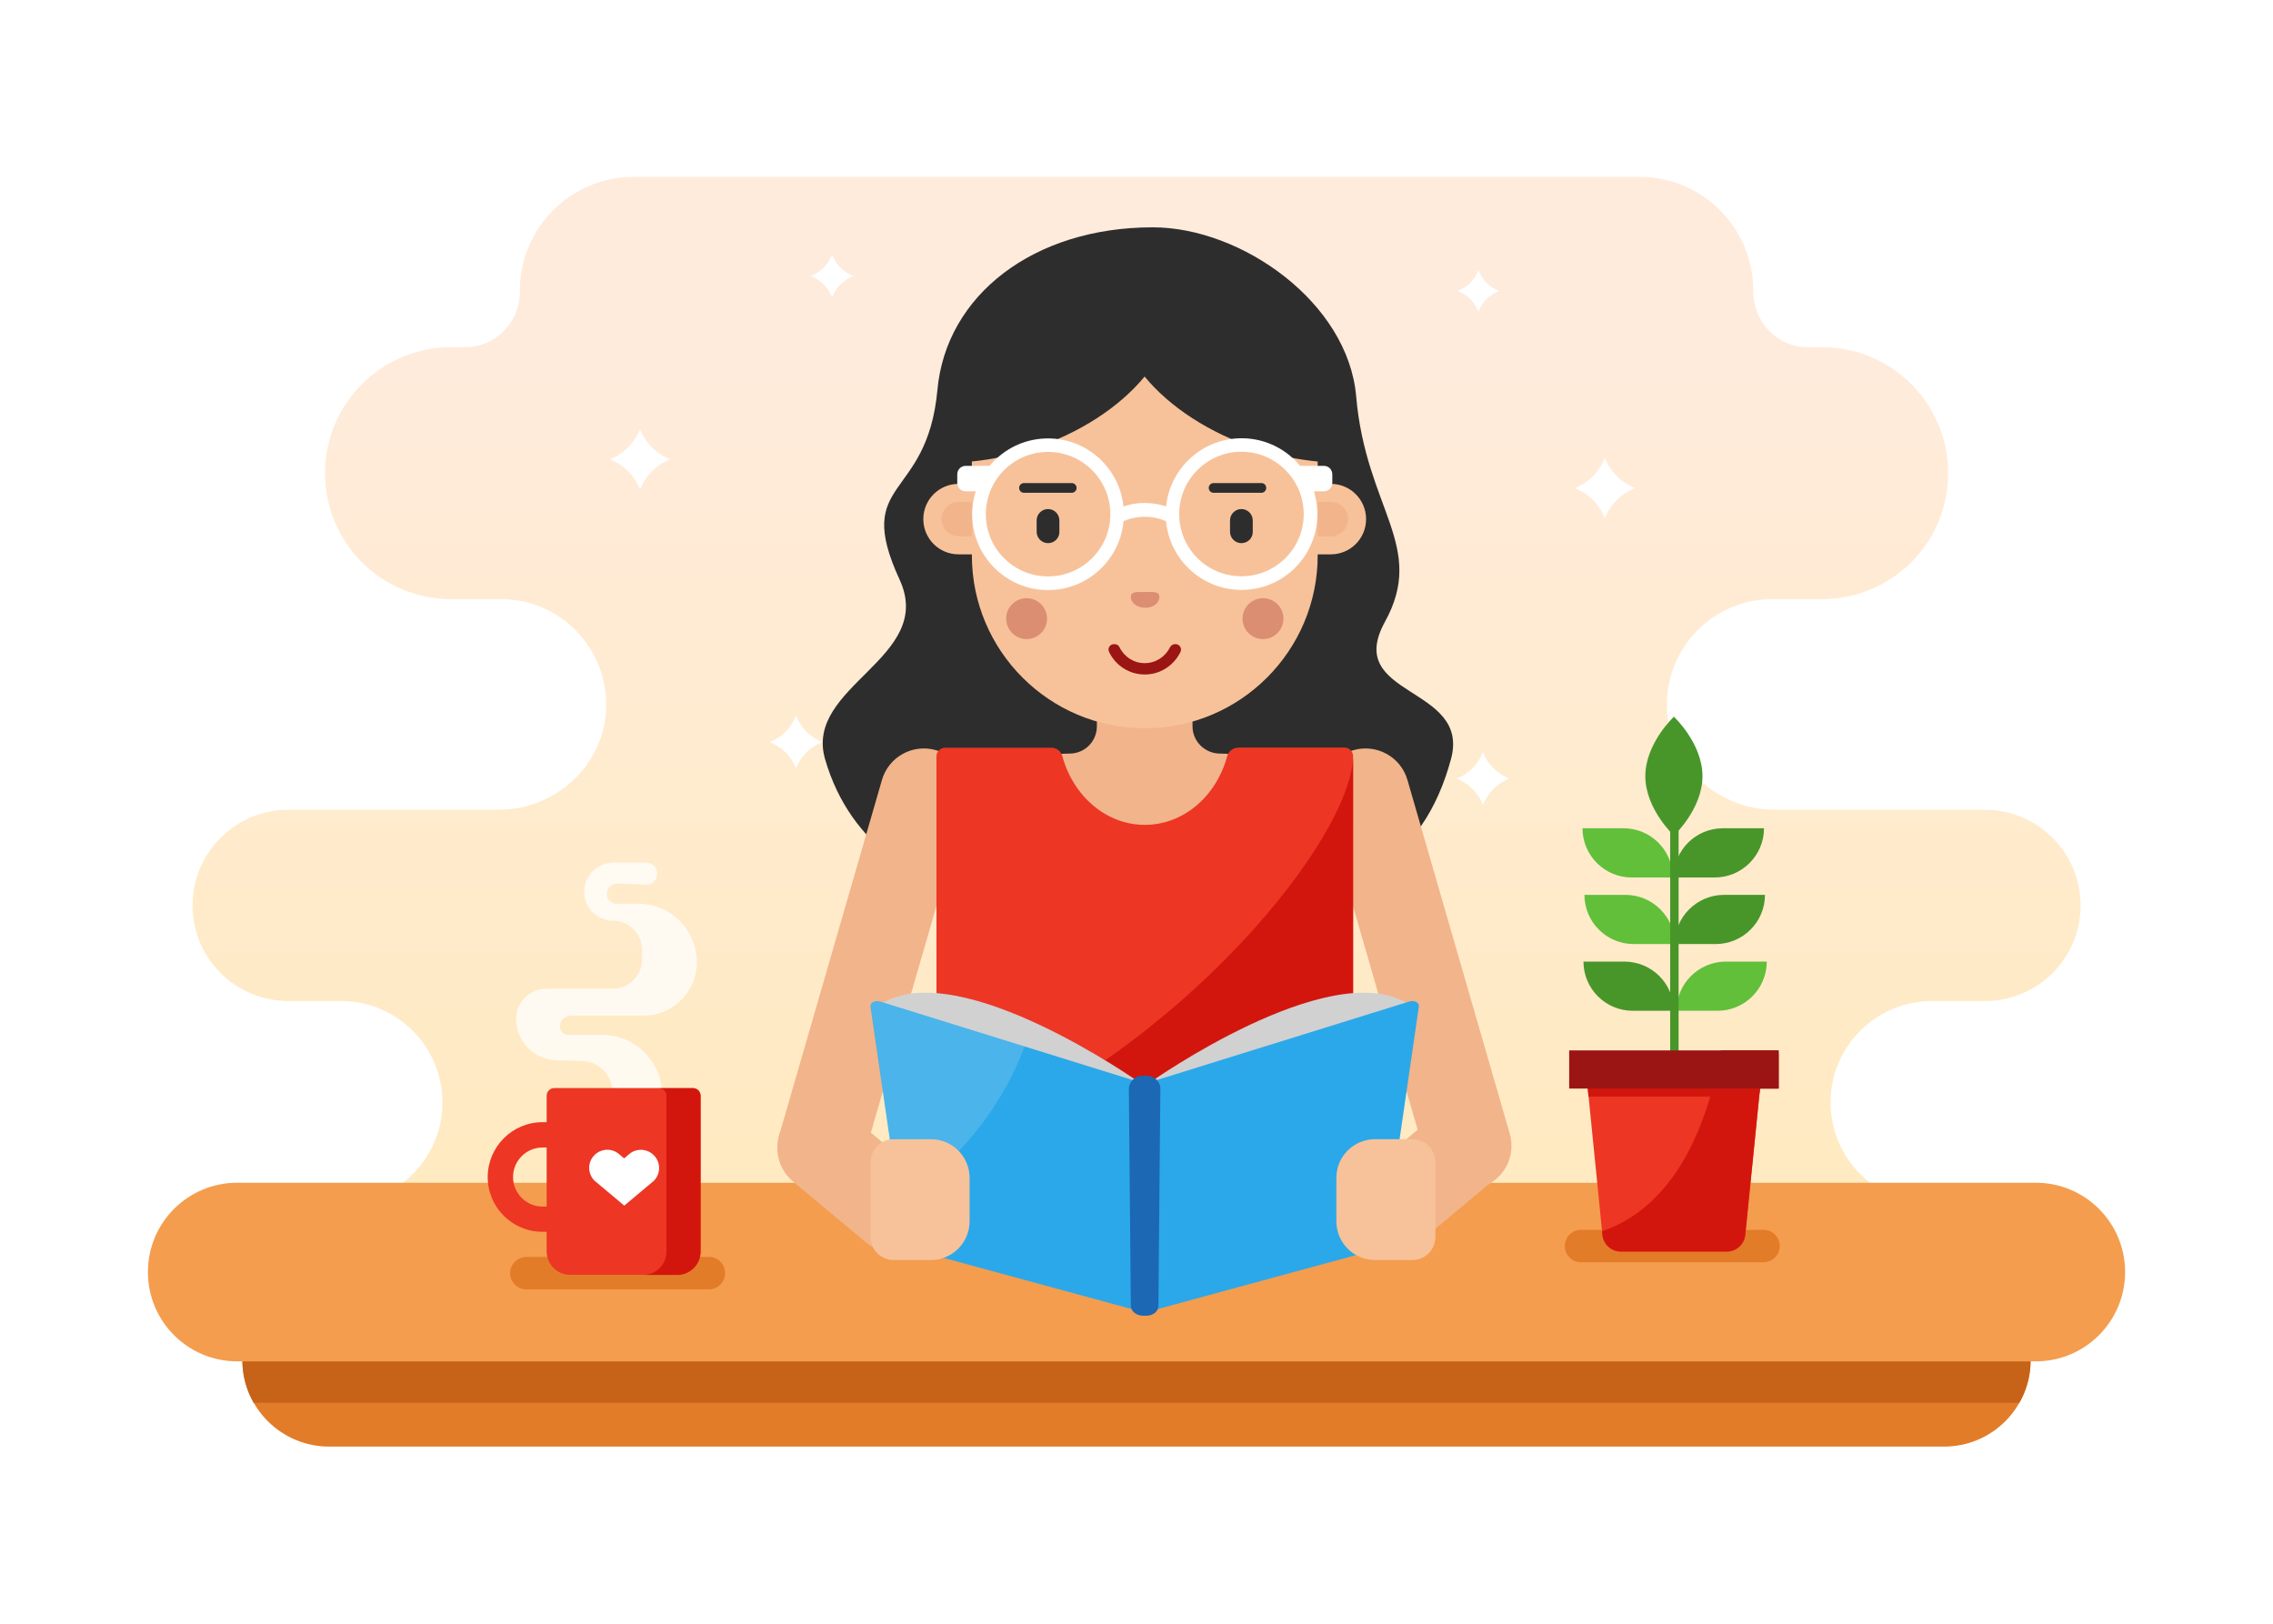 <?xml version="1.0" encoding="utf-8"?>
<!-- Generator: Adobe Illustrator 22.1.0, SVG Export Plug-In . SVG Version: 6.00 Build 0)  -->
<svg version="1.1" xmlns="http://www.w3.org/2000/svg" xmlns:xlink="http://www.w3.org/1999/xlink" x="0px" y="0px"
	 viewBox="0 0 1400 1000" style="enable-background:new 0 0 1400 1000;" xml:space="preserve">
<style type="text/css">
	.st0{fill:#FFFFFF;}
	.st1{fill:url(#SVGID_1_);}
	.st2{fill:#E27C29;}
	.st3{fill:#C66318;}
	.st4{fill:#F49D4E;}
	.st5{fill:#4C91D6;}
	.st6{fill:#2D2D2D;}
	.st7{fill:#F2B48B;}
	.st8{fill:#F7C29A;}
	.st9{fill:none;}
	.st10{fill:#ED3624;}
	.st11{fill:#D3160D;}
	.st12{fill:#D1D1D1;}
	.st13{fill:#2BA8E9;}
	.st14{fill:#1C68B5;}
	.st15{opacity:0.15;fill:#F9F8F7;}
	.st16{opacity:0.3;fill:#9B1515;}
	.st17{fill:#9B1515;}
	.st18{opacity:0.75;fill:#FFFFFF;}
	.st19{fill:#61BF3A;}
	.st20{fill:#48962A;}
</style>
<g id="BACKGROUND">
	<rect class="st0" width="1400" height="1000"/>
</g>
<g id="OBJECTS">
	<g>
		<linearGradient id="SVGID_1_" gradientUnits="userSpaceOnUse" x1="700" y1="936.646" x2="700" y2="208.55">
			<stop  offset="1.768610e-02" style="stop-color:#FFEAB7"/>
			<stop  offset="1" style="stop-color:#FFEBDC"/>
		</linearGradient>
		<path class="st1" d="M1222.5,498.7H1093c-35.5,0-65.6-28-66.3-63.5c-0.4-18.4,7-35.2,19-47.2c11.7-11.7,27.9-19,45.8-19h30.8
			c21.4,0,40.8-8.7,54.9-22.7c14-14,22.7-33.4,22.7-54.9c0-42.9-34.8-77.6-77.6-77.6h-8.8c-18.9,0-33.7-15.5-33.6-34.4
			c0-0.1,0-0.3,0-0.4c0-38.7-31.4-70.1-70.1-70.1H769h-38.6H390.3c-38.7,0-70.1,31.4-70.1,70.1c0,0.1,0,0.3,0,0.4
			c0.1,18.9-14.8,34.4-33.6,34.4h-8.8c-42.8,0-77.6,34.8-77.6,77.6c0,21.4,8.7,40.8,22.7,54.9c14,14,33.4,22.7,54.9,22.7h30.8
			c17.9,0,34.1,7.3,45.8,19c12,12,19.3,28.8,19,47.2c-0.7,35.5-30.8,63.5-66.3,63.5H177.5c-32.5,0-58.9,26.4-58.9,58.9
			c0,16.3,6.6,31,17.3,41.7c10.6,10.6,25.4,17.2,41.7,17.2H210c17.3,0,32.9,7,44.2,18.3c11.3,11.3,18.3,27,18.3,44.2
			c0,20.2-9.6,38.1-24.4,49.5h482.2H769h382.9c-14.8-11.4-24.4-29.4-24.4-49.5c0-17.3,7-32.9,18.3-44.2c11.3-11.3,27-18.3,44.2-18.3
			h32.5c16.3,0,31-6.6,41.7-17.2c10.7-10.7,17.3-25.4,17.3-41.7C1281.5,525.1,1255.1,498.7,1222.5,498.7z"/>
		<g>
			<path class="st2" d="M1250.7,838.4c-0.2,14.4-6.2,27.5-15.6,36.9c-9.7,9.7-23,15.6-37.8,15.6H202.7c-29.2,0-53-23.5-53.4-52.6
				H1250.7z"/>
			<path class="st3" d="M1243.8,863.9c4.3-7.5,6.8-16.2,6.9-25.5H149.3c0.1,9.3,2.6,17.9,6.9,25.5H1243.8z"/>
			<path class="st4" d="M1253.9,838.4H146.1c-30.4,0-55-24.6-55-55l0,0c0-30.4,24.6-55,55-55h1107.8c30.4,0,55,24.6,55,55l0,0
				C1308.9,813.8,1284.3,838.4,1253.9,838.4z"/>
		</g>
		<polygon class="st5" points="700.7,658 699.3,658 700.7,660.3 		"/>
		<g>
			<path class="st6" d="M853,383c25.7-46.7-11.7-69.4-17.7-138.9C830.3,186.3,764.7,140,710,140c-73.6,0-127.3,42-132.6,100
				c-6.4,69.4-52.3,54-23.3,117c22.3,48.4-59.1,65.3-45.9,110.6C540,577,686,564,721,564c111.8,0,156-35,172.7-96.5
				C906,422,827.3,429.7,853,383z"/>
			<g>
				<g>
					<path class="st6" d="M836.8,283.5c0-72.6-58.9-131.5-131.5-131.5h0c-72.6,0-131.5,58.9-131.5,131.5v29.9h263V283.5z"/>
				</g>
				<path class="st7" d="M734.5,447.3v-17.4h-58.9v17.4c0,9.3-7.5,16.8-16.8,16.8l0,0c-40.3,0-73,32.7-73,73v124.6h238.5V537.1
					c0-40.3-32.7-73-73-73h0C742,464,734.5,456.5,734.5,447.3z"/>
				<g>
					<path class="st7" d="M911.5,731.5L911.5,731.5c14.3-4.1,22.5-19,18.4-33.3l-63-217.8c-4.1-14.3-19-22.5-33.3-18.4l0,0
						c-14.3,4.1-22.5,19-18.4,33.3l63,217.8C882.4,727.4,897.3,735.6,911.5,731.5z"/>
					<path class="st7" d="M498.6,731.5L498.6,731.5c-14.3-4.1-22.5-19-18.4-33.3l63-217.8c4.1-14.3,19-22.5,33.3-18.4l0,0
						c14.3,4.1,22.5,19,18.4,33.3l-63,217.8C527.8,727.4,512.9,735.6,498.6,731.5z"/>
				</g>
				<g>
					<g>
						<path class="st8" d="M609.6,341.4h-19.2c-12,0-21.7-9.7-21.7-21.7v0c0-12,9.7-21.7,21.7-21.7h19.2c12,0,21.7,9.7,21.7,21.7v0
							C631.4,331.7,621.6,341.4,609.6,341.4z"/>
						<path class="st7" d="M590.5,330.3c-5.9,0-10.6-4.8-10.6-10.6c0-5.9,4.8-10.6,10.6-10.6h19.2c5.9,0,10.6,4.8,10.6,10.6
							c0,5.9-4.8,10.6-10.6,10.6H590.5z"/>
					</g>
					<g>
						<path class="st8" d="M800.5,341.4h19.2c12,0,21.7-9.7,21.7-21.7v0c0-12-9.7-21.7-21.7-21.7h-19.2c-12,0-21.7,9.7-21.7,21.7v0
							C778.8,331.7,788.5,341.4,800.5,341.4z"/>
						<path class="st7" d="M819.7,330.3c5.9,0,10.6-4.8,10.6-10.6c0-5.9-4.8-10.6-10.6-10.6h-19.2c-5.9,0-10.6,4.8-10.6,10.6
							c0,5.9,4.8,10.6,10.6,10.6H819.7z"/>
					</g>
				</g>
				<path class="st9" d="M705.1,408.1c6.5,0,12-4.2,14-10H691C693.1,403.9,698.6,408.1,705.1,408.1z"/>
				<g>
					<path class="st7" d="M571.2,761.7L571.2,761.7c-9.5,11.4-26.5,12.9-37.9,3.4l-44.9-37.5c-11.4-9.5-12.9-26.5-3.4-37.9l0,0
						c9.5-11.4,26.5-12.9,37.9-3.4l44.9,37.5C579.2,733.4,580.7,750.3,571.2,761.7z"/>
					<path class="st7" d="M836.2,761.7L836.2,761.7c9.5,11.4,26.5,12.9,37.9,3.4l44.9-37.5c11.4-9.5,12.9-26.5,3.4-37.9l0,0
						c-9.5-11.4-26.5-12.9-37.9-3.4l-44.9,37.5C828.2,733.4,826.7,750.3,836.2,761.7z"/>
				</g>
				<g>
					<g>
						<g>
							<path class="st10" d="M762.6,460.5c-3.1,0-5.9,2.1-6.7,5.1c-6.6,24.6-26.8,42.4-50.8,42.4c-23.9,0-44.2-17.9-50.8-42.4
								c-0.8-3-3.6-5.1-6.7-5.1h-65.5c-2.9,0-5.3,2.4-5.3,5.3v242.1h256.6V465.7c0-2.9-2.4-5.3-5.3-5.3H762.6z"/>
						</g>
					</g>
					<path class="st11" d="M833.4,707.8V467c-3.5,56.8-121.9,194.6-256.6,239.4v1.5H833.4z"/>
				</g>
				<g>
					<g>
						<g>
							<path class="st12" d="M708.8,666.3c0,0,108.6-76.6,157.1-48.9l-5.7,41.5l-149.3,40.6L708.8,666.3z"/>
							<path class="st12" d="M701.3,666.3c0,0-108.6-76.6-157.1-48.9l5.7,41.5l149.3,40.6L701.3,666.3z"/>
						</g>
						<g>
							<path class="st13" d="M701.8,807.5L560.3,769c-1.5-0.4-2.6-1.4-2.8-2.5L536.2,620c-0.4-2.5,2.8-4.2,5.9-3.2l159.2,49.5
								L701.8,807.5z"/>
							<path class="st13" d="M849.8,769l-141.5,38.5l0.5-141.2L868,616.8c3.2-1,6.3,0.7,5.9,3.2l-21.3,146.6
								C852.5,767.6,851.4,768.6,849.8,769z"/>
						</g>
						<path class="st14" d="M706.1,810.3H704c-4.1,0-7.5-2.8-7.5-6.2l-1.2-133.4c0-4.5,3.8-8.2,8.5-8.2h2.4c4.8,0,8.6,3.7,8.5,8.2
							l-1.2,133.4C713.6,807.5,710.3,810.3,706.1,810.3z"/>
					</g>
					<path class="st15" d="M631.1,644.4l-88.9-27.7c-3.2-1-6.3,0.7-5.9,3.2l17.5,120.2C597.4,710.2,619.8,674.9,631.1,644.4z"/>
				</g>
				<g>
					<path class="st8" d="M573.4,776h-23c-7.8,0-14.2-6.3-14.2-14.2v-46c0-7.8,6.3-14.2,14.2-14.2h23c13.1,0,23.8,10.6,23.8,23.8
						v26.7C597.2,765.3,586.5,776,573.4,776z"/>
					<path class="st8" d="M846.9,776h23c7.8,0,14.2-6.3,14.2-14.2v-46c0-7.8-6.3-14.2-14.2-14.2h-23c-13.1,0-23.8,10.6-23.8,23.8
						v26.7C823.1,765.3,833.7,776,846.9,776z"/>
				</g>
				<path class="st8" d="M705.1,448.5L705.1,448.5c-58.8,0-106.5-47.7-106.5-106.5v-59.3c0-58.8,47.7-106.5,106.5-106.5h0
					c58.8,0,106.5,47.7,106.5,106.5V342C811.6,400.8,763.9,448.5,705.1,448.5z"/>
				<g>
					<path class="st6" d="M645.5,334.5L645.5,334.5c-3.9,0-7-3.2-7-7v-7c0-3.9,3.2-7,7-7l0,0c3.9,0,7,3.2,7,7v7
						C652.6,331.4,649.4,334.5,645.5,334.5z"/>
					<path class="st6" d="M764.6,334.5L764.6,334.5c-3.9,0-7-3.2-7-7v-7c0-3.9,3.2-7,7-7l0,0c3.9,0,7,3.2,7,7v7
						C771.7,331.4,768.5,334.5,764.6,334.5z"/>
				</g>
				<g>
					<path class="st16" d="M644.9,381c0,7-5.7,12.6-12.6,12.6s-12.6-5.7-12.6-12.6c0-7,5.7-12.6,12.6-12.6S644.9,374,644.9,381z"/>
					<path class="st16" d="M790.5,381c0,7-5.7,12.6-12.6,12.6c-7,0-12.6-5.7-12.6-12.6c0-7,5.7-12.6,12.6-12.6
						C784.9,368.4,790.5,374,790.5,381z"/>
				</g>
				<path class="st6" d="M718.5,170.6c-4.4-0.5-8.9-0.8-13.4-0.8h0c-4.5,0-9,0.3-13.4,0.8c-56,6.6-99.4,54.2-99.4,112v2.1
					c13.8-0.8,28.4-3.5,43.1-8.2c29.8-9.7,54.3-26,69.6-44.6c15.3,18.6,39.8,34.9,69.6,44.6c14.7,4.8,29.3,7.4,43.1,8.2v-2.1
					C817.9,224.9,774.4,177.3,718.5,170.6z"/>
				<g>
					<g>
						<path class="st0" d="M721.9,322.9c-10.4-6.2-23.2-6.2-33.6,0l-4.4-7.3c13.1-7.8,29.3-7.8,42.3,0L721.9,322.9z"/>
					</g>
					<g>
						<g>
							<g>
								<path class="st0" d="M645.5,270c-25.8,0-46.7,20.9-46.7,46.7c0,25.8,20.9,46.7,46.7,46.7c25.8,0,46.7-20.9,46.7-46.7
									C692.2,290.9,671.3,270,645.5,270z M645.5,355c-21.2,0-38.3-17.2-38.3-38.3c0-21.2,17.2-38.4,38.3-38.4
									c21.2,0,38.4,17.2,38.4,38.4C683.9,337.8,666.7,355,645.5,355z"/>
							</g>
							<g>
								<path class="st0" d="M609.6,302.6h-14.8c-2.9,0-5.2-2.3-5.2-5.2v-5.3c0-2.9,2.3-5.2,5.2-5.2h14.8V302.6z"/>
							</g>
						</g>
						<g>
							<g>
								<path class="st0" d="M718,316.6c0,25.8,20.9,46.7,46.7,46.7c25.8,0,46.7-20.9,46.7-46.7c0-25.8-20.9-46.7-46.7-46.7
									C738.8,270,718,290.9,718,316.6z M726.3,316.6c0-21.2,17.2-38.4,38.3-38.4s38.4,17.2,38.4,38.4c0,21.2-17.2,38.3-38.4,38.3
									S726.3,337.8,726.3,316.6z"/>
							</g>
							<g>
								<path class="st0" d="M800.6,302.6h14.8c2.9,0,5.2-2.3,5.2-5.2v-5.3c0-2.9-2.3-5.2-5.2-5.2h-14.8V302.6z"/>
							</g>
						</g>
					</g>
				</g>
				<path class="st17" d="M705.1,408.4c-6.8,0-12.7-3.9-15.5-9.7c-0.6-1.2-1.7-2-3.1-2h-0.4c-2.5,0-4.1,2.6-3,4.8
					c3.9,8.2,12.3,13.9,22,13.9c9.7,0,18-5.7,22-13.9c1.1-2.2-0.6-4.8-3-4.8h-0.4c-1.3,0-2.5,0.8-3.1,2
					C717.8,404.4,711.9,408.4,705.1,408.4z"/>
			</g>
		</g>
		<path class="st16" d="M714.1,367.7c0-3.7-3.9-3.1-8.8-3.1c-4.8,0-8.8-0.5-8.8,3.1s3.9,6.6,8.8,6.6
			C710.2,374.4,714.1,371.4,714.1,367.7z"/>
		<path class="st0" d="M412.9,282.9L412.9,282.9L412.9,282.9c-8.6-3.3-15.5-10.1-18.7-18.7l0,0l0,0c-3.3,8.6-10.1,15.5-18.7,18.7
			l0,0l0,0c8.6,3.3,15.5,10.1,18.7,18.7v0l0,0C397.5,293.1,404.3,286.2,412.9,282.9z"/>
		<path class="st0" d="M1007.2,300.6L1007.2,300.6L1007.2,300.6c-8.6-3.3-15.5-10.1-18.7-18.7l0,0l0,0c-3.3,8.6-10.1,15.5-18.7,18.7
			l0,0l0,0c8.6,3.3,15.5,10.1,18.7,18.7v0l0,0C991.7,310.7,998.6,303.9,1007.2,300.6z"/>
		<path class="st0" d="M525.6,170L525.6,170L525.6,170c-6-2.3-10.8-7.1-13.1-13.1l0,0l0,0c-2.3,6-7.1,10.8-13.1,13.1l0,0l0,0
			c6,2.3,10.8,7.1,13.1,13.1v0l0,0C514.8,177.1,519.6,172.3,525.6,170z"/>
		<path class="st0" d="M506.6,457L506.6,457L506.6,457c-7.5-2.9-13.5-8.8-16.3-16.3l0,0l0,0c-2.9,7.5-8.8,13.5-16.3,16.3l0,0l0,0
			c7.5,2.9,13.5,8.8,16.3,16.3v0l0,0C493.1,465.8,499,459.9,506.6,457z"/>
		<path class="st0" d="M929.7,479.5L929.7,479.5L929.7,479.5c-7.5-2.9-13.5-8.8-16.3-16.3l0,0l0,0c-2.9,7.5-8.8,13.5-16.3,16.3l0,0
			l0,0c7.5,2.9,13.5,8.8,16.3,16.3v0l0,0C916.3,488.4,922.2,482.4,929.7,479.5z"/>
		<path class="st0" d="M923.3,179.2L923.3,179.2L923.3,179.2c-5.8-2.2-10.4-6.8-12.7-12.7l0,0l0,0c-2.2,5.8-6.8,10.4-12.7,12.7l0,0
			l0,0c5.8,2.2,10.4,6.8,12.7,12.7v0l0,0C912.9,186,917.5,181.4,923.3,179.2z"/>
		<g>
			<path class="st6" d="M660.1,297.5h-29.4c-1.6,0-3,1.3-3,3l0,0c0,1.6,1.3,3,3,3h29.4c1.6,0,3-1.3,3-3l0,0
				C663.1,298.8,661.7,297.5,660.1,297.5z"/>
			<path class="st6" d="M776.9,297.5h-29.4c-1.6,0-3,1.3-3,3l0,0c0,1.6,1.3,3,3,3h29.4c1.6,0,3-1.3,3-3l0,0
				C779.9,298.8,778.6,297.5,776.9,297.5z"/>
		</g>
		<g>
			<path class="st2" d="M1086.2,757.4H973.8c-5.5,0-10,4.5-10,10l0,0c0,5.5,4.5,10,10,10h112.4c5.5,0,10-4.5,10-10l0,0
				C1096.2,761.9,1091.8,757.4,1086.2,757.4z"/>
			<path class="st2" d="M436.7,774.1H324.2c-5.5,0-10,4.5-10,10l0,0c0,5.5,4.5,10,10,10h112.4c5.5,0,10-4.5,10-10l0,0
				C446.7,778.6,442.2,774.1,436.7,774.1z"/>
			<g>
				<g>
					<path class="st18" d="M377.3,672.4c-0.2-10.4-8.6-18.8-19-19l-15.6-0.4c-13.8-0.4-24.8-11.7-24.8-25.5l0,0
						c0-10.3,8.3-18.6,18.6-18.6h40.9c10,0,18.1-8.1,18.1-18.1v-5.8c0-9.9-8.1-18-18-18l0,0c-9.8,0-17.7-7.9-17.7-17.7l0,0
						c0-9.9,8.1-18,18-18l20.4,0c3.6,0,6.6,3,6.6,6.6v0.2c0,3.9-3.3,7-7.1,6.8c-5.1-0.3-11.9-0.6-16.9-0.8c-3.8-0.2-7,2.8-7,6.6l0,0
						c0,3.3,2.7,5.9,5.9,5.9h13.5c19.9,0,36,16.1,36,36v0c0,18.1-14.7,32.9-32.9,32.9h-44.9c-3.6,0-6.6,3-6.6,6.6l0,0
						c0,2.9,2.4,5.3,5.3,5.3h20.8c20.4,0,37,16.6,37,37L377.3,672.4z"/>
					<g>
						<g>
							<g>
								<path class="st10" d="M351.1,785.1h66c7.9,0,14.4-6.4,14.4-14.4v-95.9c0-2.6-2.1-4.7-4.7-4.7h-85.4c-2.6,0-4.7,2.1-4.7,4.7
									v95.9C336.8,778.7,343.2,785.1,351.1,785.1z"/>
							</g>
							<path class="st11" d="M426.8,670.2h-21c2.6,0,4.7,2.1,4.7,4.7v95.9c0,7.9-6.4,14.4-14.4,14.4h21c7.9,0,14.4-6.4,14.4-14.4
								v-95.9C431.5,672.3,429.4,670.2,426.8,670.2z"/>
							<g>
								<path class="st10" d="M300.4,724.9c0-18.6,15.1-33.8,33.8-33.8h28.3v67.5h-28.3C315.6,758.7,300.4,743.6,300.4,724.9z
									 M347,706.7h-12.8c-10.1,0-18.2,8.2-18.2,18.2c0,10.1,8.2,18.2,18.2,18.2H347V706.7z"/>
							</g>
						</g>
						<path class="st0" d="M403.3,712.1L403.3,712.1c-4-4.7-11-5.3-15.7-1.4l-3.2,2.7l-3.2-2.7c-4.7-4-11.8-3.3-15.7,1.4l0,0
							c-4,4.7-3.3,11.8,1.4,15.7l0.2,0.1l17.4,14.6l17.4-14.6l0.2-0.1C406.7,723.8,407.3,716.8,403.3,712.1z"/>
					</g>
				</g>
				<g>
					<g>
						<g>
							<g>
								<g>
									<path class="st19" d="M1030.3,540.4h-25.3c-16.7,0-30.3-13.6-30.3-30.3l0,0h25.3C1016.7,510.1,1030.3,523.6,1030.3,540.4
										L1030.3,540.4z"/>
									<path class="st20" d="M1030.9,540.4h25.3c16.7,0,30.3-13.6,30.3-30.3l0,0h-25.3C1044.4,510.1,1030.9,523.6,1030.9,540.4
										L1030.9,540.4z"/>
								</g>
								<g>
									<path class="st19" d="M1031.5,581.4h-25.3c-16.7,0-30.3-13.6-30.3-30.3l0,0h25.3C1018,551.2,1031.5,564.7,1031.5,581.4
										L1031.5,581.4z"/>
									<path class="st20" d="M1031.5,581.4h25.3c16.7,0,30.3-13.6,30.3-30.3l0,0h-25.3C1045.1,551.2,1031.5,564.7,1031.5,581.4
										L1031.5,581.4z"/>
								</g>
								<g>
									<path class="st20" d="M1030.9,622.5h-25.3c-16.7,0-30.3-13.6-30.3-30.3v0h25.3C1017.4,592.3,1030.9,605.8,1030.9,622.5
										L1030.9,622.5z"/>
									<path class="st19" d="M1032.6,622.5h25.3c16.7,0,30.3-13.6,30.3-30.3v0h-25.3C1046.2,592.3,1032.6,605.8,1032.6,622.5
										L1032.6,622.5z"/>
								</g>
							</g>
							<path class="st20" d="M1048.6,478c0,20.2-17.6,36.6-17.6,36.6s-17.6-16.4-17.6-36.6c0-20.2,17.6-36.6,17.6-36.6
								S1048.6,457.8,1048.6,478z"/>
							<path class="st20" d="M1031.3,661.3L1031.3,661.3c1.5,0,2.6-1.9,2.6-4.2V503.3c0-2.3-1.2-4.2-2.6-4.2l0,0
								c-1.5,0-2.6,1.9-2.6,4.2v153.9C1028.7,659.5,1029.9,661.3,1031.3,661.3z"/>
						</g>
						<path class="st10" d="M1063.6,770.8h-65.3c-5.8,0-10.7-4.4-11.3-10.2l-10.5-104.7h109l-10.5,104.7
							C1074.3,766.4,1069.5,770.8,1063.6,770.8z"/>
						<polygon class="st11" points="1083.5,675.4 1085.5,655.9 976.5,655.9 978.4,675.4 						"/>
						<path class="st17" d="M1095.5,646.9v23.5h-40.7c1.3-4.9,2.5-9.7,3.5-14.4c0.6-3.1,1.2-6.1,1.7-9.1H1095.5z"/>
						<path class="st11" d="M1095.5,649.2v21.2H1084l-9.1,90.2c-0.6,5.8-5.5,10.2-11.3,10.2h-65.3c-5.8,0-10.7-4.4-11.3-10.2
							l-0.2-2.3c38.8-13.4,58.3-52,68-87.9c1.3-4.9,2.5-9.7,3.5-14.4c0.6-3.1,1.2-6.1,1.7-9.1h34.1L1095.5,649.2z"/>
						<rect x="966.5" y="646.9" class="st17" width="129" height="23.5"/>
					</g>
				</g>
			</g>
		</g>
	</g>
</g>
</svg>
